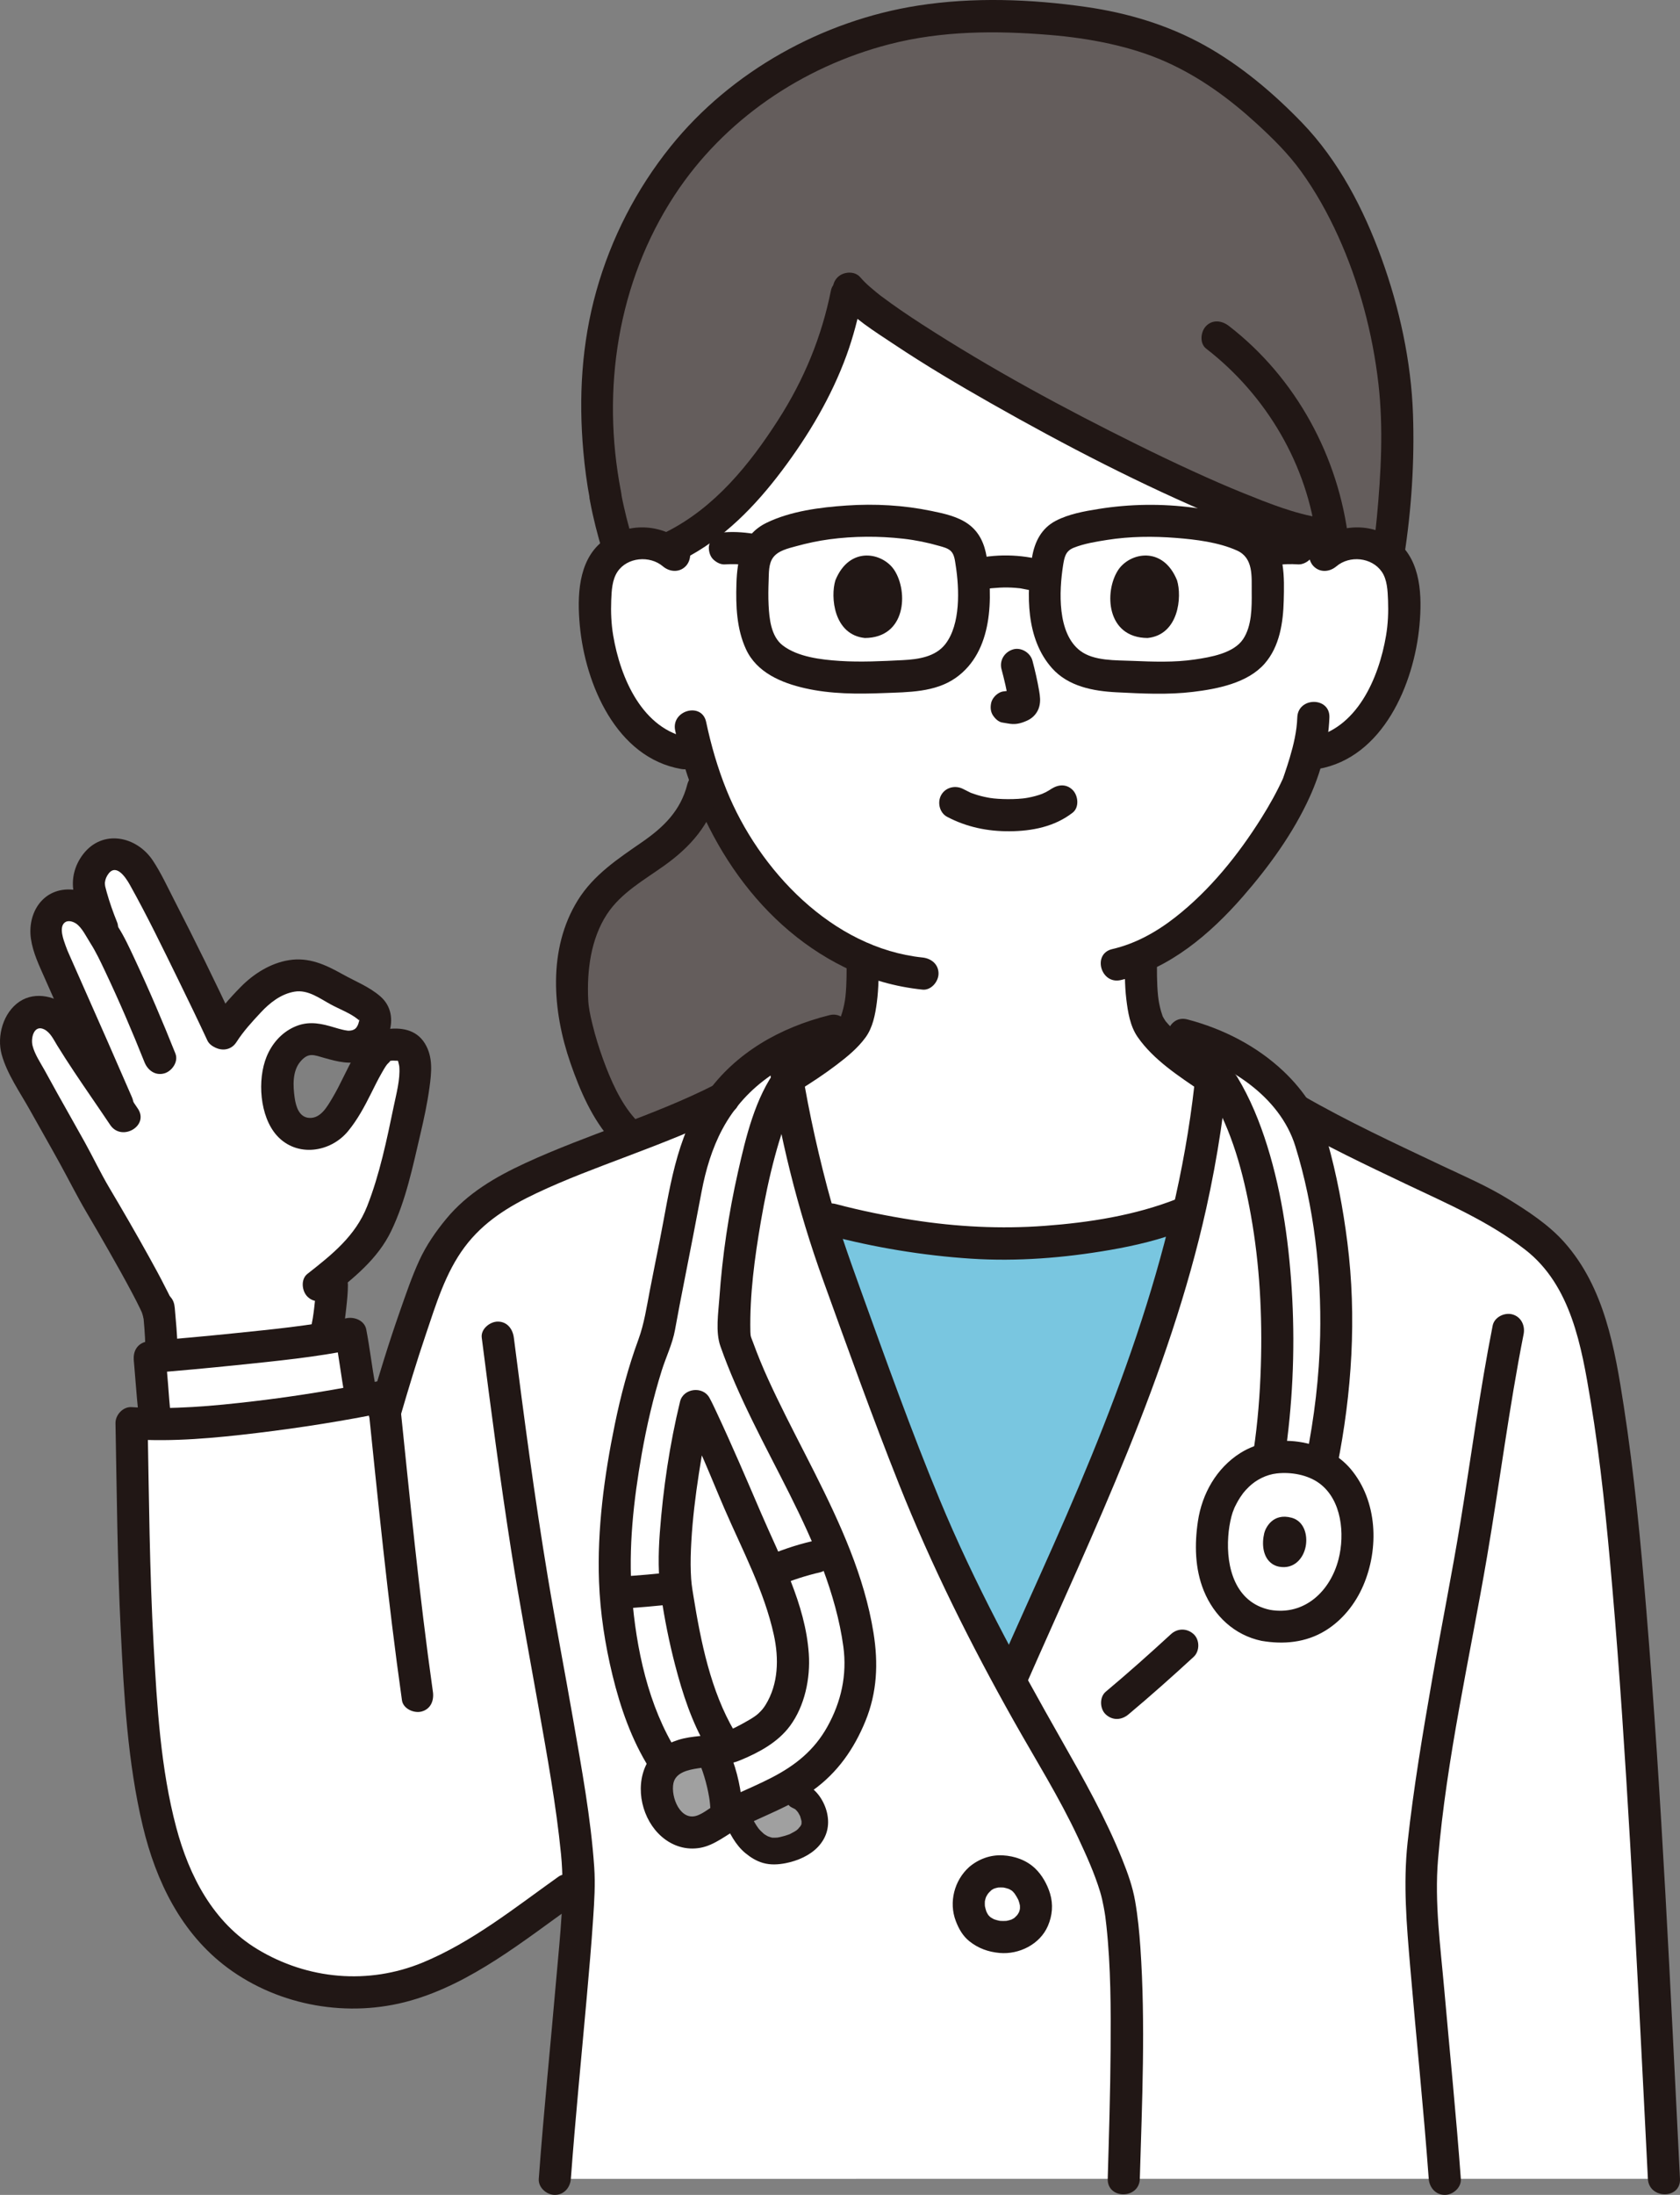 <?xml version="1.0" encoding="UTF-8"?><svg id="b" xmlns="http://www.w3.org/2000/svg" width="251.213" height="327.97" viewBox="0 0 251.213 327.97"><rect x="0" y="0" width="251.213" height="327.97" fill="#808080" stroke="none"/><defs><style>.g{fill:#211715;}.h{fill:#fff;}.i{fill:#a0a0a0;}.j{fill:#79c6e0;}.k{fill:#645d5c;}</style></defs><g id="c"><g id="d"><path class="h" d="M82.962,325.57c1.037-14.158,3.565-37.361,3.581-44.373l-1.821,1.293c-5.62,3.99-14.708,10.862-21.9,13.465-7.798,2.823-16.853,2.597-25.527-2.615-10.132-6.088-13.56-17.593-15.097-29.314-2.212-16.869-2.218-35.078-2.527-51.37,10.255.722,27.905-1.938,38.63-4.186,1.541-5.215,3.27-10.721,5.9-17.571,1.26-3.28,3.22-6.1,5.63-8.67,2.3-2.44,5.62-4.29,8.59-5.73,9.27-4.48,20.45-7.62,29.65-12.33l9.538-3.664c1.368,8.206,3.977,19.747,6.85,27.57,2.18,5.94,9.33,26.18,14.2,37.75,4.168,9.889,8.114,17.639,12.384,25.405,12.029-27.389,26.656-55.89,30.105-90.412l12.521,5.007c7.61,4.4,18.69,9.4,27.23,13.52,3.1,1.5,6.65,3.92,9.34,6.07,2.68,2.15,5.83,6.52,7.44,11.89,5.6,18.67,8.16,69.3,11.13,128.26"/><path class="h" d="M23.733,195.433c.122,1.43.363,3.485.401,5.892,0,0,.006.533.007,1.316,4.753-.408,16.765-1.485,24.605-2.702l.169-1.401c.328-1.513.711-4.966.71-6.514,0,0,0-.626,0-1.525,2.885-2.313,5.401-4.631,6.97-8.139,1.95-4.36,2.8-8.673,3.9-13.313.859-3.623,1.466-6.661,1.614-9.329.061-1.091-.384-2.67-1.298-3.307-.664-.463-2.743-.407-3.476-.062-1.289.606-2.501,2.984-3.741,5.462-1.185,2.369-2.123,4.377-3.941,6.304-1.359,1.441-4.263,1.986-6.228.209-1.156-1.045-1.683-3.093-1.797-4.647-.156-2.116-.215-3.744.782-5.617.997-1.873,3.179-3.118,4.76-2.809,1.21.236,3.85,1.168,5.083,1.168,2.788,0,4.184-2.849,3.765-4.697-.318-1.402-3.541-2.735-5.296-3.684-1.98-1.07-3.887-2.402-6.121-2.32-2.676.098-5.338,1.732-7.143,3.7-1.676,1.827-2.751,2.809-4.22,5.17-3.555-7.671-10.583-21.796-12.394-24.701-.734-1.177-2.288-2.668-4.436-2.206-1.907.41-3.106,2.597-3.154,4.334-.025.899,1.053,4.259,1.959,6.458l.713,1.732c-.182-.268-.363-.536-.363-.536-1.46-2.154-2.258-3.898-4.345-4.288-.54-.101-1.734-.134-2.317.133-.769.351-1.422,1.061-1.735,1.877-.665,1.732.059,3.989.739,5.588.82,1.929,5.874,13.232,6.842,15.456l2.897,6.688.494,1.141c-2.596-3.864-5.197-7.483-7.653-11.495-.814-1.33-1.459-2.447-2.863-3.135-1.526-.748-3.248-.58-4.172.834-.924,1.414-1.364,2.832-.885,4.454.48,1.622,1.455,3.127,2.354,4.784,3.093,5.698,6.076,10.62,9.007,16.402,3.447,5.781,9.48,16.292,9.747,17.828"/><path class="k" d="M112.665,129.883c-3.418-4.44-5.705-9.184-7.261-13.647-.976,6.42-4.502,9.127-8.295,11.74-3.456,2.381-7.209,4.625-9.426,9.186-1.668,3.432-2.239,7.807-2.134,12.021s3.48,15.096,7.678,19.64l.931,1.257c5.243-1.992,9.278-3.433,13.913-5.914l10.188-3.312c4.58-2.84,8.83-5.93,9.68-8.03,1.12-2.78,1.07-6.44,1.05-9.685-5.586-2.391-10.698-6.469-15.242-11.908-.372-.446-.733-.895-1.081-1.348Z"/><path class="h" d="M209.872,88.396c-.124-1.331-.341-2.696-1.014-3.894-.951-1.709-2.844-2.962-4.923-3.273-2.079-.311-4.302.344-5.802,1.697,0,0,1.255-41.918-49.412-41.918s-47.903,41.918-47.903,41.918c-1.5-1.354-3.723-2.008-5.802-1.697-2.079.311-3.971,1.564-4.923,3.273-.672,1.198-.889,2.563-1.014,3.894-.455,5.248.579,10.595,2.958,15.377,1.158,2.33,2.668,4.56,4.768,6.257,2.068,1.65,4.732,2.753,7.488,2.67,1.637,5.856,4.442,12.534,9.452,18.53,4.545,5.439,9.658,9.519,15.241,11.915v.008c.02,3.23.07,6.89-1.05,9.67-.883,2.181-5.434,5.431-10.214,8.359,1.041,6.084,2.722,13.823,4.67,20.522,1.215.323,1.956.522,1.956.522,7.247,1.938,17.441,3.581,25.057,3.6,7.991.02,19.36-1.243,27.165-4.347,0,0,.457-.182,1.246-.495,1.462-6.385,2.595-12.967,3.294-19.784-4.365-2.935-8.561-6.192-9.445-8.376-1.15-2.83-1.08-6.6-1.06-9.88v-.006h.001c12.152-5.211,21.927-21.568,23.632-26.195.257-.781.781-2.252,1.248-3.997.62-.096.973-.151.973-.151,2.098-.322,4.072-1.276,5.685-2.562,2.099-1.698,3.609-3.928,4.768-6.257,2.379-4.782,3.413-10.129,2.958-15.377Z"/><path class="k" d="M90.534,74.193c.387,2.131,1.302,5.72,1.98,7.928.756-.453,1.612-.759,2.503-.892,1.597-.239,3.279.092,4.653.872,7.648-3.329,13.036-9.872,16.681-15.046,7.087-10.06,9.112-17.067,10.434-24.135,5.514,7.251,55.799,34.623,70.209,36.795l2.491,2.281c1.333-.706,2.931-.995,4.451-.767,1.37.205,2.659.819,3.646,1.71,1.095-6.447,1.556-17.819,1.245-22.272-1.049-15.052-6.967-31.913-16.445-41.255-12.295-12.118-22.407-16.963-45.415-16.963-18.957,0-33.154,9.027-40.641,16.35-12.421,12.148-17.867,29.16-16.976,44.762.183,3.202.472,6.898,1.176,10.443"/><path class="j" d="M145.996,185.722c-7.062-.391-15.436-1.835-21.647-3.496l-1.958-.524c.661,2.281,1.355,4.442,2.065,6.376,2.181,5.941,9.334,26.176,14.204,37.743,4.165,9.893,8.111,17.644,12.383,25.411,9.599-21.857,20.854-44.423,26.76-70.196l-1.231.443c-7.805,3.104-19.175,4.367-27.165,4.347-1.09-.003-2.232-.039-3.411-.104Z"/><path class="h" d="M99.182,263.007c-4.32-6.745-6.593-17.203-7.146-25.426-.569-8.459,1.296-25.803,6.411-38.535,1.364-7.73,2.888-14.463,4.03-20.986,1.703-9.723,6.096-17.022,14.559-21.3.192,1.419.443,3.027.745,4.763-5.386,8.114-8.38,30.804-7.938,38.426,5.223,15.347,16.886,29.811,18.762,46.905.551,5.019-1.077,9.799-3.822,14.037-2.547,3.932-6.462,6.046-10.632,7.991-1.822.85-3.991,1.709-5.741,2.7-1.319.747-2.506,1.807-3.984,2.143-3.242.739-5.713-2.408-6.116-5.3-.309-2.217.152-4.472,2.539-5.646,3.225-1.587,6.393-.561,9.828-2.375,3.218-1.7,5.802-2.434,7.401-8.13,2.116-7.543-2.875-16.831-5.785-23.661-1.532-3.595-7.036-16.33-8.287-18.554-1.362,5.554-3.876,20.309-2.919,27.153.787,5.622,2.919,16.452,6.671,22.706l1.925,3.679-8.593,2.963-1.909-3.554Z"/><path class="i" d="M121.845,272.555c.086-1.568-.926-3.603-2.377-4.17,0,0-1.018-.398-2.403-.939-.947.503-1.924.975-2.914,1.438-1.342.626-2.873,1.257-4.285,1.942.596,1.284,1.171,2.606,2.064,3.709.816,1.009,1.939,1.833,3.223,2.021.81.119,1.636-.018,2.428-.226,1.653-.434,3.343-1.299,4.053-2.853.125-.274.194-.588.212-.923Z"/><path class="i" d="M98.673,264.959c.397-.881,1.085-1.643,2.175-2.179,1.843-.907,3.668-.96,5.535-1.178,1.451,3.069,2.238,6.45,2.294,9.845-.094.039-.182.088-.269.137-1.319.747-2.506,1.807-3.984,2.143-3.242.739-5.713-2.408-6.116-5.3-.168-1.204-.109-2.42.363-3.467Z"/><path class="g" d="M123.711,184.54c7.005,1.857,14.267,3.062,21.499,3.535,6.906.451,13.909-.119,20.72-1.291,3.836-.66,7.65-1.568,11.279-2.991,1.206-.473,2.045-1.609,1.676-2.952-.316-1.15-1.739-2.152-2.952-1.676-6.251,2.449-13.049,3.512-19.716,4.006-6.596.488-13.146.151-19.679-.867-3.886-.606-7.749-1.384-11.552-2.392-2.989-.792-4.264,3.836-1.276,4.629h0Z"/><path class="g" d="M199.831,84.624c1.975-1.675,5.281-1.353,6.778.793.837,1.2.889,2.885.946,4.293.071,1.753-.004,3.532-.297,5.263-1.074,6.346-4.371,14.076-11.434,15.306-1.278.223-1.996,1.789-1.676,2.952.371,1.35,1.671,1.899,2.952,1.676,9.711-1.691,14.351-12.708,15.156-21.473.39-4.242.281-9.548-3.302-12.474-3.718-3.036-8.908-2.792-12.518.27-.989.839-.864,2.53,0,3.394.98.98,2.403.841,3.394,0h0Z"/><path class="g" d="M193.987,107.195c-.07,2.058-.544,4.056-1.127,6.024-.229.771-.481,1.535-.737,2.297-.078.232-.158.464-.238.696-.161.468-.096.234-.033.097-.935,2.052-2.038,4.015-3.237,5.924-3.462,5.513-7.692,10.766-12.836,14.799-2.825,2.215-5.976,3.98-9.466,4.785-3.009.694-1.735,5.323,1.276,4.629,7.306-1.685,13.426-6.942,18.242-12.459,3.892-4.459,7.558-9.497,10.014-14.913,1.665-3.671,2.804-7.852,2.942-11.878.106-3.09-4.694-3.085-4.8,0h0Z"/><path class="g" d="M102.516,81.23c-3.609-3.062-8.8-3.306-12.518-.27-3.583,2.926-3.692,8.232-3.302,12.474.805,8.765,5.446,19.782,15.156,21.473,1.276.222,2.586-.342,2.952-1.676.318-1.157-.392-2.729-1.676-2.952-7.063-1.23-10.361-8.961-11.434-15.306-.293-1.732-.366-3.51-.297-5.263.056-1.422.123-3.073.946-4.293,1.465-2.171,4.828-2.448,6.778-.793.988.838,2.425.969,3.394,0,.859-.859.993-2.552,0-3.394h0Z"/><path class="g" d="M100.961,109.152c3.071,14.516,11.639,28.664,25.318,35.38,3.693,1.813,7.572,2.914,11.661,3.341,1.291.135,2.4-1.199,2.4-2.4,0-1.41-1.105-2.265-2.4-2.4-13.461-1.404-24.471-13.04-29.313-25.052-1.323-3.281-2.305-6.686-3.037-10.145-.639-3.02-5.267-1.742-4.629,1.276h0Z"/><path class="g" d="M168.207,142.943c-.014,2.113-.042,4.235.21,6.337.231,1.924.561,4.036,1.69,5.667,2.372,3.425,6.197,5.888,9.589,8.189,1.073.728,2.66.205,3.284-.861.692-1.184.215-2.554-.861-3.284-1.614-1.095-3.218-2.213-4.728-3.45-.661-.541-1.308-1.101-1.921-1.696-.268-.26-.53-.526-.781-.802-.127-.14-.25-.283-.371-.428-.245-.293.265.433-.066-.09-.145-.23-.29-.45-.413-.694-.131-.259.131.388-.005-.038-.072-.225-.153-.448-.218-.676-.219-.762-.378-1.604-.449-2.294-.202-1.952-.171-3.92-.158-5.88.02-3.089-4.78-3.093-4.8,0h0Z"/><path class="g" d="M126.587,143.153c.012,1.918.038,3.846-.165,5.757-.07.659-.249,1.586-.482,2.362-.067.222-.142.44-.219.658.054-.152.135-.232.017-.045-.085.133-.548.819-.212.393-2.189,2.771-5.51,4.655-8.48,6.502-1.1.684-1.528,2.143-.861,3.284.642,1.098,2.179,1.548,3.284.861,1.939-1.206,3.852-2.459,5.668-3.846,1.571-1.2,3.099-2.442,4.277-4.045,1.095-1.49,1.457-3.417,1.696-5.211.296-2.215.292-4.44.277-6.67-.02-3.088-4.82-3.094-4.8,0h0Z"/><path class="g" d="M59.866,211.647c1.197-4.095,2.426-8.18,3.797-12.22,1.532-4.518,2.932-9.239,5.825-13.104,2.806-3.748,6.544-6.048,10.719-8.026,4.391-2.08,8.955-3.763,13.494-5.483,5.27-1.997,10.552-4.017,15.582-6.573,2.755-1.4.328-5.542-2.423-4.145-9.117,4.633-19.029,7.414-28.304,11.695-4.449,2.053-8.651,4.494-11.812,8.314-1.585,1.915-3.004,3.968-4.045,6.231-1.128,2.454-2.001,5.041-2.896,7.586-1.677,4.767-3.149,9.599-4.566,14.448-.868,2.971,3.762,4.24,4.629,1.276h0Z"/><path class="g" d="M192.458,167.897c5.768,3.321,11.796,6.182,17.804,9.037,6.156,2.925,12.378,5.596,17.803,9.8,6.868,5.322,8.426,14.47,9.771,22.538,1.524,9.146,2.433,18.487,3.254,27.939,1.1,12.68,1.916,25.385,2.66,38.09.981,16.75,1.816,33.507,2.661,50.264.155,3.074,4.956,3.093,4.8,0-1.43-28.39-2.703-56.811-5.048-85.145-.836-10.099-1.796-20.207-3.344-30.225-1.339-8.663-2.887-17.819-8.924-24.593-2.333-2.617-5.486-4.673-8.456-6.491-3.183-1.95-6.648-3.43-10.017-5.025-6.921-3.278-13.897-6.51-20.54-10.334-2.682-1.544-5.102,2.602-2.423,4.145h0Z"/><path class="g" d="M218.442,325.57c-.696-9.447-1.648-18.873-2.481-28.308-.566-6.411-1.47-12.987-.929-19.428,1.264-15.069,4.758-30.186,7.33-45.238,1.89-11.065,3.286-22.229,5.467-33.242.251-1.27-.362-2.591-1.676-2.952-1.18-.324-2.699.399-2.952,1.676-1.927,9.736-3.213,19.598-4.822,29.39-1.285,7.82-2.851,15.588-4.213,23.395-1.412,8.097-2.785,16.226-3.681,24.399-.684,6.245-.146,12.373.384,18.616.895,10.567,1.995,21.117,2.774,31.693.095,1.293,1.035,2.4,2.4,2.4,1.225,0,2.496-1.1,2.4-2.4h0Z"/><path class="g" d="M72.036,199.877c1.362,10.655,2.759,21.308,4.422,31.921,1.206,7.692,2.658,15.337,4.018,23.003,1.321,7.444,2.691,14.936,3.414,22.258.595,6.035-.149,12.132-.668,18.149-.874,10.121-1.914,20.23-2.66,30.362-.095,1.294,1.171,2.4,2.4,2.4,1.378,0,2.304-1.102,2.4-2.4.666-9.038,1.567-18.057,2.372-27.083.353-3.957.702-7.915.965-11.879.168-2.53.331-5.065.157-7.599-.508-7.395-1.887-14.768-3.151-22.063-1.231-7.099-2.606-14.174-3.788-21.282-1.977-11.887-3.553-23.836-5.081-35.787-.164-1.285-.985-2.4-2.4-2.4-1.169,0-2.565,1.105-2.4,2.4h0Z"/><path class="g" d="M125.246,44.826c2.269,2.687,5.548,4.695,8.443,6.625,4.71,3.14,9.59,6.028,14.511,8.821,11.111,6.306,22.525,12.206,34.31,17.155,4.424,1.858,9.069,3.864,13.845,4.604,1.279.198,2.581-.325,2.952-1.676.313-1.138-.388-2.753-1.676-2.952-4.025-.623-7.939-2.201-11.694-3.716-2.48-1.001-4.841-2.036-7.491-3.247-2.822-1.29-5.622-2.63-8.403-4.006-10.997-5.439-21.865-11.309-32.173-17.972-2.063-1.333-4.1-2.709-6.065-4.184-.088-.066-.175-.133-.263-.2-.354-.268.272.215.043.033-.178-.142-.358-.282-.535-.426-.322-.261-.641-.527-.952-.801-.514-.453-1.015-.925-1.458-1.45-.837-.991-2.532-.862-3.394,0-.981.981-.839,2.401,0,3.394h0Z"/><path class="g" d="M102.124,83.595c6.045-3.054,10.803-7.953,14.829-13.308,3.959-5.265,7.364-10.988,9.628-17.191,1.003-2.747,1.73-5.576,2.305-8.441.255-1.27-.364-2.592-1.676-2.952-1.183-.325-2.696.399-2.952,1.676-1.402,6.986-4.029,13.338-7.877,19.34-4.278,6.673-9.481,13.094-16.68,16.731-2.758,1.393-.331,5.536,2.423,4.145h0Z"/><path class="g" d="M102.771,117.222c-1.002,3.902-3.516,6.36-6.737,8.588-3.605,2.494-7.268,4.897-9.63,8.703-4.531,7.302-3.797,16.577-1.098,24.351,1.434,4.131,3.26,8.376,6.223,11.656,2.075,2.297,5.461-1.106,3.394-3.394-2.137-2.366-3.635-5.784-4.757-8.885-.616-1.703-1.152-3.437-1.58-5.198-.359-1.477-.576-2.527-.631-3.676-.208-4.326.388-9.08,2.808-12.767,2.114-3.221,5.586-5.12,8.639-7.31,3.864-2.772,6.79-6.091,7.997-10.793.769-2.994-3.86-4.271-4.629-1.276h0Z"/><path class="g" d="M175.094,244.182c-3.19,2.932-6.426,5.817-9.749,8.598-.967.809-.897,2.57,0,3.394,1.028.944,2.363.863,3.394,0,3.323-2.781,6.559-5.666,9.749-8.598.927-.852.928-2.543,0-3.394-.991-.91-2.406-.909-3.394,0h0Z"/><path class="g" d="M144.907,278.989c-2.212,1.993-3.054,5.251-1.987,8.052.444,1.167,1.049,2.244,2.043,3.034,1.328,1.056,2.818,1.589,4.502,1.741,2.914.263,6.044-1.286,7.229-4.041.667-1.55.816-3.203.322-4.835-.41-1.356-1.191-2.763-2.223-3.747-1.31-1.25-3.063-1.863-4.849-1.961-1.858-.102-3.64.557-5.039,1.758-.956.821-.906,2.563,0,3.394,1.018.935,2.374.875,3.394,0,.052-.046.104-.09.158-.132l-.486.375c.3-.231.621-.416.968-.565l-.573.242c.383-.154.777-.257,1.185-.317l-.638.086c.481-.061.959-.061,1.44-.004l-.638-.086c.505.069.991.198,1.462.395l-.573-.242c.356.157.688.348.998.583l-.486-.375c.275.22.507.469.725.745l-.375-.486c.375.486.692,1.008.938,1.571l-.242-.573c.194.465.334.942.405,1.442l-.086-.638c.048.396.051.788,0,1.184l.086-.638c-.051.336-.137.659-.261.975l.242-.573c-.157.372-.359.711-.603,1.032l.375-.486c-.267.333-.567.636-.903.9l.486-.375c-.288.215-.597.389-.927.531l.573-.242c-.439.179-.892.295-1.36.362l.638-.086c-.553.069-1.106.067-1.658-.005l.638.086c-.489-.072-.961-.196-1.42-.381l.573.242c-.389-.165-.753-.37-1.092-.623l.486.375c-.286-.223-.545-.473-.769-.76l.375.486c-.239-.318-.427-.666-.584-1.031l.242.573c-.194-.469-.327-.955-.398-1.457l.086.638c-.058-.461-.062-.92-.004-1.381l-.086.638c.062-.428.176-.839.343-1.238l-.242.573c.163-.367.366-.706.606-1.027l-.375.486c.226-.289.476-.552.749-.797.935-.843.921-2.548,0-3.394-.999-.917-2.396-.899-3.394,0Z"/><path class="g" d="M114.865,158.403c1.646,11.219,4.376,22.267,8.231,32.926,3.685,10.192,7.335,20.403,11.346,30.473,4.846,12.167,10.673,23.83,17.09,35.237,3.266,5.806,6.847,11.497,9.671,17.536,1.23,2.631,2.464,5.34,3.306,8.125.219.723.381,1.462.521,2.204.232,1.228.288,1.695.414,2.865.663,6.143.668,12.367.625,18.538-.044,6.421-.244,12.84-.43,19.258-.089,3.09,4.711,3.087,4.8,0,.333-11.504.873-23.09.083-34.586-.159-2.306-.385-4.617-.782-6.895-.377-2.169-1.099-4.18-1.918-6.22-2.512-6.255-5.776-12.023-9.1-17.87-6.645-11.685-13.058-23.472-18.208-35.908-4.259-10.284-8.006-20.784-11.785-31.251-1.844-5.108-3.654-10.192-5.039-15.451-1.756-6.664-3.196-13.438-4.196-20.258-.188-1.284-1.813-1.989-2.952-1.676-1.376.378-1.865,1.665-1.676,2.952h0Z"/><path class="h" d="M198.061,240.814c-2.253,1.816-5.224,2.725-8.795,2.048-1.273-.241-2.495-.733-3.587-1.514-4.693-3.354-5.11-10.106-3.875-15.307.459-1.935,2.644-6.93,7.871-8.076,2.951-18.787,1.054-43.08-6.733-55.809l-1.77-1.558c.145-1.458.269-2.927.373-4.407,7.855,3.303,13.046,9.197,14.619,14.979,4.003,14.721,5.109,29.692,1.37,47.821,4.731,2.471,6.128,8.541,5.148,13.671-.612,3.204-2.201,6.202-4.62,8.152Z"/><path class="g" d="M179.06,157.316c-2.025,25.842-11.133,50.108-21.56,73.605-2.761,6.223-5.587,12.417-8.33,18.647-.522,1.185-.347,2.577.861,3.284,1.02.596,2.759.331,3.284-.861,10.272-23.327,21.491-46.403,27.058-71.431,1.702-7.654,2.876-15.427,3.488-23.244.101-1.294-1.176-2.4-2.4-2.4-1.383,0-2.298,1.102-2.4,2.4h0Z"/><path class="g" d="M189.904,240.548c-5.177-1.088-6.573-6.301-6.242-10.975.072-1.009.224-2.018.482-2.997.053-.199.111-.397.176-.593.055-.166.431-1.048.146-.428.288-.627.603-1.234.978-1.814.081-.126.637-.882.364-.539.301-.378.63-.735.979-1.07,1.038-.995,2.542-1.792,4.132-1.968,2.142-.237,4.653.197,6.406,1.507,3.315,2.476,3.785,7.553,2.835,11.29-1.215,4.778-5.079,8.493-10.255,7.587-1.275-.223-2.586.342-2.952,1.676-.318,1.158.393,2.728,1.676,2.952,3.289.576,6.637.267,9.536-1.507,2.563-1.569,4.499-4.004,5.681-6.745,2.392-5.551,2.138-12.618-1.847-17.387-3.817-4.568-11.558-5.569-16.545-2.413-3.553,2.248-5.713,6.079-6.326,10.172-.518,3.459-.46,7.106.873,10.388,1.531,3.768,4.584,6.644,8.628,7.494,3.014.633,4.302-3.993,1.276-4.629Z"/><path class="g" d="M124.008,151.694c-7.348,1.841-14.013,5.582-18.438,11.849-4.588,6.499-5.436,14.398-6.952,21.987-.483,2.418-.972,4.835-1.441,7.256-.487,2.517-.844,4.997-1.728,7.403-1.51,4.11-2.633,8.36-3.516,12.646-1.579,7.668-2.653,15.682-2.36,23.528.175,4.675.905,9.391,2.008,13.933,1.175,4.839,2.859,9.693,5.528,13.923,1.644,2.606,5.799.2,4.145-2.423-4.333-6.868-6.14-15.479-6.765-23.483-.547-6.998.252-14.172,1.471-21.059.745-4.208,1.71-8.385,2.989-12.464.63-2.008,1.612-4.003,1.983-6.067.442-2.457.916-4.908,1.402-7.356.881-4.442,1.734-8.887,2.579-13.335.612-3.222,1.551-6.397,3.09-9.283,3.591-6.734,9.96-10.593,17.281-12.427,2.995-.75,1.726-5.381-1.276-4.629h0Z"/><path class="g" d="M109.83,258.708c-3.562-6.036-5.042-13.426-6.148-20.271-.229-1.421-.325-1.965-.383-3.497-.058-1.521-.012-3.046.075-4.565.196-3.415.608-6.818,1.132-10.197.493-3.177,1.054-6.354,1.814-9.479l-4.387.573c2.502,4.515,4.364,9.472,6.413,14.201,2.656,6.13,5.938,12.271,7.37,18.827.765,3.504.697,7.326-1.247,10.461-.313.504-.586.825-1.09,1.296-.295.276-.801.62-1.411.97-1.264.724-2.635,1.509-4.045,1.878-2.134.559-4.393.405-6.506,1.078-1.987.633-3.861,1.795-4.799,3.726-1.704,3.507-.584,8.224,2.346,10.747,1.612,1.389,3.644,2.029,5.755,1.649,2.186-.394,3.881-1.952,5.809-2.934,3.704-1.888,7.665-3.235,11.067-5.686,3.65-2.629,6.11-6.157,7.807-10.298,1.765-4.308,1.943-8.662,1.213-13.212-1.354-8.443-4.984-16.331-8.799-23.91-1.895-3.764-3.866-7.49-5.692-11.289-.86-1.79-1.699-3.593-2.45-5.431-.371-.909-.728-1.824-1.064-2.746-.276-.757-.387-.825-.404-1.595-.117-5.533.644-11.108,1.57-16.507.562-3.277,1.239-6.539,2.106-9.75.399-1.48.839-2.95,1.344-4.398.478-1.372.811-2.234,1.39-3.419.49-1.002,1.044-1.971,1.714-2.865.778-1.038.167-2.682-.861-3.284-1.227-.718-2.504-.179-3.284.861-3.265,4.355-4.665,10.303-5.841,15.515-1.392,6.169-2.333,12.487-2.773,18.797-.155,2.217-.601,5.05.148,7.186,1.339,3.818,3.012,7.517,4.789,11.149,3.591,7.341,7.702,14.47,10.549,22.151,1.388,3.744,2.511,7.633,3.05,11.597.576,4.235-.321,8.263-2.396,11.983-1.963,3.518-4.766,5.759-8.309,7.591-1.818.94-3.696,1.741-5.558,2.587-.895.407-1.792.824-2.646,1.314-.943.541-1.818,1.32-2.831,1.727-2.608,1.051-4.096-2.736-3.67-4.781.34-1.634,2.257-2.012,3.689-2.234,2.168-.336,4.304-.375,6.362-1.227,2.762-1.143,5.569-2.656,7.376-5.098,2.219-2.999,3.067-7.11,2.818-10.78-.507-7.474-4.254-14.309-7.156-21.068-2.172-5.06-4.34-10.13-6.678-15.116-.329-.701-.655-1.407-1.03-2.085-.986-1.78-3.901-1.425-4.387.573-1.557,6.405-2.54,13.052-3.029,19.621-.236,3.169-.263,6.292.202,9.44.512,3.466,1.202,6.911,2.085,10.302,1.105,4.246,2.497,8.549,4.737,12.345,1.569,2.659,5.72.246,4.145-2.423h0Z"/><path class="g" d="M92.628,240.389c2.721-.164,5.437-.4,8.146-.709.657-.075,1.212-.218,1.697-.703.416-.416.73-1.099.703-1.697-.028-.621-.232-1.264-.703-1.697-.438-.402-1.078-.773-1.697-.703-2.709.309-5.425.545-8.146.709-1.251.075-2.46,1.05-2.4,2.4.055,1.236,1.058,2.481,2.4,2.4h0Z"/><path class="g" d="M116.666,236.845c.113-.049.227-.097.34-.145l-.573.242c2.012-.843,4.09-1.514,6.215-2.007,1.224-.284,2.064-1.754,1.676-2.952-.414-1.279-1.641-1.98-2.952-1.676-2.455.569-4.815,1.398-7.128,2.394-.513.221-.962.922-1.103,1.434-.158.574-.087,1.339.242,1.849.33.512.822.964,1.434,1.103l.638.086c.433-.001.837-.111,1.211-.328h0Z"/><path class="g" d="M192.083,217.996c1.178-7.927,1.565-15.954,1.149-23.958-.4-7.68-1.441-15.457-3.74-22.815-1.114-3.564-2.541-7.078-4.477-10.278-1.597-2.639-5.75-.23-4.145,2.423,3.337,5.514,5.045,11.901,6.175,18.197,1.332,7.423,1.724,15.027,1.492,22.558-.13,4.213-.462,8.428-1.082,12.598-.19,1.28.32,2.58,1.676,2.952,1.132.311,2.761-.386,2.952-1.676h0Z"/><path class="g" d="M199.955,219.101c2.199-11.014,2.932-22.276,1.521-33.44-.645-5.099-1.605-10.178-2.998-15.129-1.126-4.002-3.518-7.582-6.52-10.427-4.023-3.812-9.075-6.383-14.414-7.782-2.991-.783-4.267,3.845-1.276,4.629,7.328,1.919,15.095,6.807,17.425,14.315,2.812,9.063,3.915,18.862,3.711,28.323-.132,6.135-.875,12.221-2.076,18.235-.254,1.27.363,2.592,1.676,2.952,1.182.325,2.697-.399,2.952-1.676h0Z"/><path class="g" d="M104.525,263.265c.795,1.927,1.339,3.942,1.625,6.006l-.086-.638c.083.624.143,1.249.18,1.877.074,1.251,1.051,2.46,2.4,2.4,1.237-.055,2.479-1.058,2.4-2.4-.173-2.923-.773-5.812-1.89-8.522-.249-.603-.517-1.091-1.103-1.434-.514-.301-1.273-.429-1.849-.242-.581.188-1.141.548-1.434,1.103-.28.531-.482,1.267-.242,1.849h0Z"/><path class="g" d="M118.459,270.112c.163.069.308.156.463.239.352.187-.237-.258.021.018.127.136.259.266.383.406-.329-.373-.046-.046.023.062.104.166.19.339.282.512.207.386-.087-.324.022.063.052.186.117.366.159.555.112.496.061.034.019.021.046.014.014.481.016.535.016.414.117-.388.007-.03-.17.557.227-.286-.022.129-.087.144-.168.291-.26.432.242-.374-.152.154-.23.229-.101.098-.389.326-.111.121-.35.26-.732.441-1.112.649-.131.059-.104.05.079-.029-.108.043-.216.084-.325.123-.19.068-.383.129-.577.185-.214.062-.429.118-.646.166-.134.03-.268.057-.403.08.16-.016.168-.018.024-.004-.239.023-.474.018-.713.02-.255-.021-.271-.02-.048.003-.087-.016-.172-.036-.257-.06-.095-.025-.649-.251-.263-.068-.186-.088-.366-.187-.54-.297-.075-.046-.149-.095-.221-.147.166.137.161.133-.017-.014-.156-.139-.309-.277-.455-.427-.144-.149-.284-.303-.413-.465.177.224-.187-.282-.226-.341-.541-.832-.958-1.736-1.372-2.635-.439-.953-1.889-1.264-2.736-.718-.983.634-1.187,1.717-.718,2.736.791,1.716,1.67,3.509,3.16,4.735.796.656,1.652,1.19,2.653,1.475,1.118.319,2.281.249,3.408.025,1.751-.348,3.602-1.138,4.834-2.467,1.316-1.42,1.746-3.152,1.323-5.029-.381-1.688-1.546-3.55-3.191-4.245-.961-.406-2.188-.321-2.736.718-.452.856-.312,2.302.718,2.736h0Z"/><path class="g" d="M180.362,52.096c9.001,6.957,15.189,17.419,16.505,28.773.149,1.287.996,2.4,2.4,2.4,1.181,0,2.55-1.104,2.4-2.4-1.459-12.583-7.847-24.388-17.911-32.167-1.024-.792-2.396-.999-3.394,0-.826.826-1.032,2.597,0,3.394h0Z"/><path class="g" d="M209.976,83.086c1.085-6.951,1.552-14.168,1.311-21.202-.271-7.89-2.027-15.908-4.717-23.313-2.674-7.361-6.407-14.57-11.889-20.248-4.284-4.437-9.176-8.558-14.581-11.56-5.471-3.038-11.498-4.835-17.674-5.72-8.277-1.187-16.893-1.501-25.17-.208-14.233,2.224-27.934,9.811-36.991,21.075-5.115,6.361-8.888,13.706-11.093,21.567s-2.668,15.931-1.94,24.028c.215,2.391.524,4.776.979,7.134.246,1.273,1.773,2,2.952,1.676,1.332-.366,1.923-1.675,1.676-2.952-2.927-15.159-.492-31.179,8.024-44.181,7.382-11.271,19.085-19.193,32.087-22.561,7.87-2.039,16.028-2.066,24.087-1.395,5.859.488,12.043,1.665,17.268,3.997,5.112,2.282,9.512,5.503,13.591,9.233,2.402,2.196,4.722,4.482,6.636,7.125,2.188,3.021,4.012,6.299,5.554,9.692,3.147,6.929,5.169,14.532,6.034,22.088.755,6.591.385,13.32-.231,19.908-.142,1.518-.308,3.034-.543,4.541-.2,1.279.326,2.581,1.676,2.952,1.139.313,2.751-.388,2.952-1.676h0Z"/><path class="g" d="M88.22,74.831c.472,2.573,1.14,5.125,1.889,7.63.359,1.202,1.7,2.081,2.952,1.676,1.215-.393,2.061-1.664,1.676-2.952-.749-2.505-1.417-5.057-1.889-7.63-.103-.562-.627-1.156-1.103-1.434-.514-.301-1.273-.429-1.849-.242-.581.188-1.141.548-1.434,1.103-.316.599-.364,1.183-.242,1.849h0Z"/><path class="g" d="M191.257,234.1c-.378-.072-.741-.218-1.066-.45-1.394-.996-1.518-3.002-1.151-4.547.18-.758,1.252-3.098,4.111-2.314,1.854.508,2.417,2.57,2.09,4.281-.351,1.838-1.785,3.447-3.985,3.03Z"/><path class="h" d="M23.401,202.704c-.479.041-.838.071-1.056.089.134.849.452,5.859.791,8.696l.096,1.287c9.021.029,21.537-1.717,30.944-3.488-.208-.902-.348-1.541-.348-1.541-.438-2.351-1.024-6.673-1.377-8.463-7.418,1.54-24.251,3.012-29.049,3.419Z"/><path class="g" d="M25.536,211.489c-.361-3.103-.436-6.242-.876-9.334l-2.314,3.038c4.353-.368,8.704-.762,13.05-1.211,5.904-.611,11.873-1.189,17.693-2.383l-2.952-1.676c.54,2.807.863,5.651,1.377,8.463.234,1.276,1.781,1.998,2.952,1.676,1.341-.369,1.91-1.673,1.676-2.952-.515-2.811-.837-5.656-1.377-8.463-.256-1.332-1.765-1.92-2.952-1.676-5.547,1.138-11.063,1.661-16.732,2.244-4.241.436-8.487.82-12.735,1.179-1.698.144-2.546,1.41-2.314,3.038-.134-.942-.023-.129-.007.071.025.309.055.618.081.928.059.711.115,1.422.173,2.132.134,1.644.268,3.288.459,4.927.15,1.287.996,2.4,2.4,2.4,1.181,0,2.551-1.104,2.4-2.4h0Z"/><path class="g" d="M64.731,252.786c-2.073-14.658-3.494-29.39-5.02-44.111-.167-1.615-1.393-2.648-3.038-2.314-6.187,1.256-12.429,2.281-18.699,3.017-6.048.71-12.212,1.287-18.304.879-1.278-.085-2.423,1.169-2.4,2.4.194,10.295.273,20.594.78,30.88.481,9.761,1.028,19.804,3.305,29.34,1.967,8.235,5.763,16.048,12.701,21.181,7.742,5.728,18.104,7.503,27.333,4.879,9.137-2.597,16.928-8.96,24.543-14.375,1.055-.75,1.557-2.094.861-3.284-.61-1.043-2.222-1.616-3.284-.861-6.455,4.59-12.93,9.792-20.308,12.835-8.126,3.351-17.191,2.544-24.695-1.985-6.627-3.999-10.223-10.939-12.156-18.214-2.337-8.795-2.87-18.116-3.375-27.164-.618-11.067-.695-22.154-.903-33.234l-2.4,2.4c6.223.416,12.525-.188,18.701-.926,6.563-.785,13.1-1.826,19.578-3.141l-3.038-2.314c1.569,15.15,3.057,30.303,5.191,45.387.182,1.285,1.817,1.988,2.952,1.676,1.381-.38,1.859-1.664,1.676-2.952h0Z"/><path class="g" d="M21.333,195.433c.169,1.963.367,3.92.401,5.892.011.622.26,1.255.703,1.697.416.416,1.099.73,1.697.703,1.282-.057,2.423-1.055,2.4-2.4-.033-1.972-.232-3.929-.401-5.892-.056-.647-.23-1.224-.703-1.697-.416-.416-1.099-.73-1.697-.703-.621.028-1.264.232-1.697.703-.409.446-.757,1.07-.703,1.697h0Z"/><path class="g" d="M47.225,192.023c-.004,1.53-.189,3.07-.392,4.585l.086-.638c-.088.646-.182,1.292-.319,1.929-.135.631-.091,1.281.242,1.849.291.498.862.973,1.434,1.103,1.207.275,2.671-.363,2.952-1.676.27-1.262.418-2.555.559-3.836.122-1.099.234-2.209.237-3.317.003-1.255-1.106-2.458-2.4-2.4-1.303.058-2.397,1.054-2.4,2.4h0Z"/><path class="g" d="M35.151,153.039c-2.92-6.268-5.977-12.478-9.14-18.626-1.005-1.953-1.948-4.017-3.171-5.849-2.433-3.645-7.509-4.688-10.404-.933-1.27,1.648-1.809,3.691-1.411,5.734.382,1.963,1.122,3.899,1.871,5.746.487,1.2,1.598,2.048,2.952,1.676,1.138-.313,2.166-1.744,1.676-2.952-.599-1.477-1.136-2.986-1.567-4.522-.08-.284-.157-.568-.223-.855-.075-.325-.025-.786-.08-.306.054-.466.098-.842.376-1.313,1.212-2.052,2.716.173,3.391,1.381,2.605,4.661,4.936,9.487,7.286,14.28,1.458,2.975,2.899,5.958,4.298,8.961.547,1.175,2.239,1.472,3.284.861,1.205-.705,1.41-2.104.861-3.284h0Z"/><path class="g" d="M26.235,157.439c-1.916-4.806-3.955-9.577-6.152-14.262-.75-1.6-1.495-3.23-2.45-4.72-1.785-2.783-3.595-5.475-7.234-5.549-4.101-.083-6.322,3.604-5.774,7.374.301,2.068,1.215,3.951,2.051,5.847,1.74,3.947,3.503,7.883,5.25,11.827,1.233,2.784,2.431,5.584,3.641,8.378.515,1.19,2.261,1.459,3.284.861,1.229-.719,1.378-2.089.861-3.284-2.389-5.517-4.815-11.016-7.255-16.511-.698-1.572-1.397-3.143-2.087-4.718-.093-.213-.188-.425-.279-.64-.029-.069-.164-.413-.012-.03-.092-.232-.183-.465-.266-.701-.294-.838-1.048-2.739-.126-3.472.449-.357,1.171-.181,1.668.148.902.596,1.559,1.999,2.132,2.893.852,1.328,1.526,2.768,2.201,4.191,2.124,4.476,4.083,9.042,5.917,13.644.48,1.203,1.604,2.047,2.952,1.676,1.144-.314,2.159-1.741,1.676-2.952h0Z"/><path class="g" d="M20.618,165.664c-1.734-2.594-3.526-5.148-5.258-7.743-.872-1.306-1.728-2.622-2.554-3.957-.689-1.113-1.351-2.29-2.304-3.205-1.963-1.886-5.187-2.691-7.572-1.105-2.451,1.63-3.435,5.16-2.682,7.905.799,2.915,2.749,5.667,4.21,8.286,1.499,2.687,3.033,5.356,4.517,8.052,1.32,2.398,2.543,4.844,3.932,7.202,1.15,1.952,2.287,3.912,3.408,5.881,1.174,2.062,2.337,4.131,3.447,6.228.41.774.815,1.551,1.192,2.341.078.165.153.331.231.496.207.436-.146-.459-.007-.025.06.186.138.36.178.553.629,3.022,5.257,1.743,4.629-1.276-.211-1.016-.798-2.012-1.261-2.934-.767-1.53-1.591-3.032-2.421-4.528-1.926-3.474-3.916-6.914-5.944-10.329-1.318-2.221-2.432-4.578-3.686-6.839-1.344-2.422-2.721-4.826-4.071-7.245-.657-1.178-1.297-2.365-1.954-3.543-.639-1.144-1.436-2.315-1.772-3.597-.312-1.187.21-3.194,1.699-2.487.947.45,1.437,1.539,1.96,2.387.825,1.338,1.679,2.658,2.55,3.966,1.773,2.661,3.61,5.279,5.388,7.937,1.709,2.555,5.868.155,4.145-2.423h0Z"/><path class="g" d="M49.364,193.739c3.543-2.778,7.134-5.643,9.13-9.795,2.201-4.576,3.217-9.584,4.37-14.494.538-2.292,1.034-4.593,1.353-6.927.308-2.251.569-4.583-.692-6.621-1.29-2.087-3.591-2.439-5.85-2.097-2.213.335-3.553,2.074-4.629,3.901-1.221,2.074-2.122,4.32-3.361,6.384-.783,1.304-1.73,3.028-3.412,2.952-1.561-.071-2.033-1.733-2.217-3.048-.245-1.75-.352-3.955.871-5.382s2.026-.961,3.628-.515c1.889.526,3.832,1.049,5.752.359,3.659-1.317,5.853-6.695,2.587-9.556-1.668-1.461-3.788-2.273-5.702-3.345-2.564-1.435-5.027-2.568-8.032-2.078-2.705.441-5.22,2.022-7.123,3.951-1.778,1.802-3.451,3.722-4.821,5.855-1.674,2.607,2.479,5.017,4.145,2.423,1.05-1.636,2.328-3.019,3.65-4.436,1.353-1.451,3.016-2.753,5.026-3.094,2.025-.344,3.785,1.028,5.472,1.935,1.295.696,2.899,1.294,3.991,2.184.553.451.131.34.202.066.126-.485-.086.601-.019.238-.085.461-.295.898-.569,1.118-.374.3-.93.31-1.142.283-.888-.114-1.777-.43-2.636-.669-1.885-.526-3.556-.707-5.39.14-1.896.875-3.29,2.496-4.075,4.404-1.417,3.447-1.046,8.944,1.531,11.803,2.968,3.293,8.017,2.547,10.656-.673,1.406-1.715,2.426-3.615,3.413-5.59.52-1.04,1.032-2.086,1.611-3.095.245-.427.495-.883.797-1.273.086-.111.763-.699.285-.457.405-.206,1.059-.051,1.356-.104.615-.109-.088.149-.17-.181.021.086.179.217.196.318.046.266.147.531.165.787.139,1.895-.442,4.011-.824,5.848-1.046,5.022-2.104,10.205-3.989,14.989-1.752,4.445-5.276,7.234-8.93,10.099-1.021.8-.839,2.555,0,3.394,1.008,1.008,2.371.802,3.394,0h0Z"/><g id="e"><path class="g" d="M146.371,88.272c.421-.104.845-.198,1.272-.276.183-.033.366-.061.549-.091.622-.1-.53.047.098-.01.801-.073,1.599-.125,2.404-.111.37.007.741.024,1.11.052.216.016.431.037.646.061.092.01.184.021.276.032-.331-.046-.36-.048-.087-.008.796.141,1.58.302,2.359.523,1.207.344,2.666-.42,2.952-1.676.291-1.278-.384-2.584-1.676-2.952-3.642-1.038-7.506-1.083-11.179-.172-1.219.302-2.068,1.741-1.676,2.952.409,1.263,1.646,2,2.952,1.676h0Z"/><path class="g" d="M190.507,84.496c.297-.055.594-.103.893-.144l-.638.086c1.116-.146,2.242-.181,3.365-.106.589.04,1.29-.296,1.697-.703.416-.416.73-1.099.703-1.697-.028-.621-.232-1.264-.703-1.697l-.486-.375c-.374-.217-.778-.326-1.211-.328-1.64-.11-3.282.034-4.897.335-.563.105-1.155.625-1.434,1.103-.301.514-.429,1.273-.242,1.849.188.581.548,1.141,1.103,1.434l.573.242c.425.114.851.114,1.276,0h0Z"/><path class="g" d="M113.29,79.868c-1.615-.301-3.256-.445-4.897-.335-.641.043-1.233.239-1.697.703-.416.416-.73,1.099-.703,1.697.028.621.232,1.264.703,1.697.451.414,1.064.745,1.697.703,1.123-.075,2.249-.04,3.365.106l-.638-.086c.299.041.597.088.893.144.645.12,1.266.099,1.849-.242.498-.291.973-.862,1.103-1.434.14-.614.11-1.304-.242-1.849-.322-.5-.827-.99-1.434-1.103h0Z"/><path class="g" d="M147.546,83.264c-.324-1.976-1.077-3.728-2.728-4.934-1.596-1.166-3.673-1.598-5.574-1.99-4.14-.855-8.419-1.09-12.634-.804-3.963.269-8.349.825-11.965,2.571-3.692,1.782-4.411,5.39-4.526,9.13-.101,3.295.027,6.743,1.434,9.781,1.608,3.474,5.282,5.017,8.814,5.819,3.874.88,7.868.879,11.816.723,3.62-.143,7.657-.097,10.745-2.283,5.579-3.949,5.553-11.95,4.617-18.014-.198-1.282-1.806-1.991-2.952-1.676-1.369.376-1.875,1.666-1.676,2.952.535,3.467.739,8.73-1.549,11.693-1.473,1.907-4.009,2.287-6.366,2.406-3.136.158-6.295.321-9.432.118-2.748-.178-6.296-.583-8.547-2.333-1.732-1.346-1.992-3.978-2.093-6.005-.061-1.224-.04-2.451.005-3.675.041-1.105-.023-2.479.657-3.422.763-1.058,2.297-1.385,3.465-1.707,1.63-.45,3.298-.805,4.975-1.029,3.641-.487,7.409-.501,11.057-.087,1.83.208,3.656.581,5.424,1.093.577.167,1.228.321,1.674.754.548.531.611,1.479.728,2.194.21,1.28,1.798,1.994,2.952,1.676,1.36-.374,1.887-1.668,1.676-2.952Z"/><path class="g" d="M158.953,84.54c.208-1.266.351-2.196,1.608-2.697,1.569-.626,3.36-.909,5.023-1.171,3.367-.531,6.853-.561,10.246-.295,2.984.234,6.389.648,9.142,1.886,2.477,1.114,2.176,3.86,2.196,6.188.019,2.279.034,5.057-1.275,7.035-1.418,2.143-4.912,2.715-7.252,3.06-3.07.453-6.222.331-9.311.203-2.516-.104-5.764.034-7.798-1.502-3.479-2.628-3.157-8.966-2.579-12.706.198-1.279-.325-2.581-1.676-2.952-1.138-.313-2.753.388-2.952,1.676-.851,5.5-.955,12.163,2.987,16.581,2.428,2.721,6.145,3.422,9.622,3.598,3.813.193,7.669.398,11.47-.062,3.636-.44,8.136-1.311,10.683-4.201,2.267-2.573,2.789-6.167,2.872-9.477.084-3.381.21-7.478-2.365-10.04-2.746-2.733-7.475-3.317-11.135-3.803-4.7-.624-9.469-.562-14.151.184-2.164.345-4.499.759-6.458,1.785-2.126,1.113-3.148,3.147-3.525,5.436-.21,1.277.334,2.583,1.676,2.952,1.147.315,2.741-.39,2.952-1.676Z"/></g><g id="f"><path class="g" d="M141.617,122.048c2.915,1.539,6.053,2.185,9.349,2.163,3.356-.022,6.741-.684,9.428-2.778,1.023-.797.837-2.557,0-3.394-1.01-1.01-2.368-.799-3.394,0,.726-.566.155-.128-.031-.008-.188.12-.382.232-.579.335-.163.086-.874.368-.22.126-.266.099-.528.203-.799.29-.728.234-1.479.399-2.235.51.351-.052-.086.006-.222.02-.219.022-.439.04-.659.054-.529.034-1.059.048-1.589.044-.475-.003-.949-.019-1.423-.051-.217-.015-.435-.032-.652-.054-.018-.002-.799-.11-.323-.035-.705-.111-1.404-.259-2.088-.464-.293-.087-.578-.192-.866-.291-.616-.211.344.179-.212-.083-.358-.169-.711-.345-1.061-.53-1.146-.605-2.61-.291-3.284.861-.634,1.084-.289,2.676.861,3.284h0Z"/><path class="g" d="M149.761,100.005c.408,1.557.8,3.138,1.034,4.732l-.086-.638c.028.218.04.434.018.653l.086-.638c-.015.102-.038.197-.072.294l.242-.573c-.03.069-.062.127-.104.189l.375-.486c-.049.059-.095.104-.155.152l.486-.375c-.12.077-.246.139-.375.198l.573-.242c-.206.086-.411.149-.632.184l.638-.086c-.199.024-.394.022-.593-.001l.638.086c-.224-.031-.443-.086-.667-.116-.319-.1-.638-.114-.957-.043-.319.014-.617.109-.892.285-.498.291-.973.862-1.103,1.434-.14.614-.11,1.304.242,1.849.312.484.835,1.022,1.434,1.103.507.068.998.197,1.513.22.789.035,1.523-.207,2.227-.529.87-.398,1.549-1.179,1.78-2.116.196-.793.112-1.488-.023-2.282-.258-1.525-.61-3.035-1.002-4.531-.318-1.214-1.729-2.072-2.952-1.676-1.25.404-2.018,1.651-1.676,2.952h0Z"/><path class="g" d="M124.916,86.713c-.759,2.465-.264,8.137,4.406,8.619,6.173-.037,6.502-6.894,4.424-10.117-1.701-2.64-6.704-3.737-8.83,1.498Z"/><path class="g" d="M176.005,86.713c.759,2.465.264,8.137-4.406,8.619-6.173-.037-6.502-6.894-4.424-10.118,1.701-2.639,6.704-3.737,8.83,1.499Z"/></g></g></g></svg>